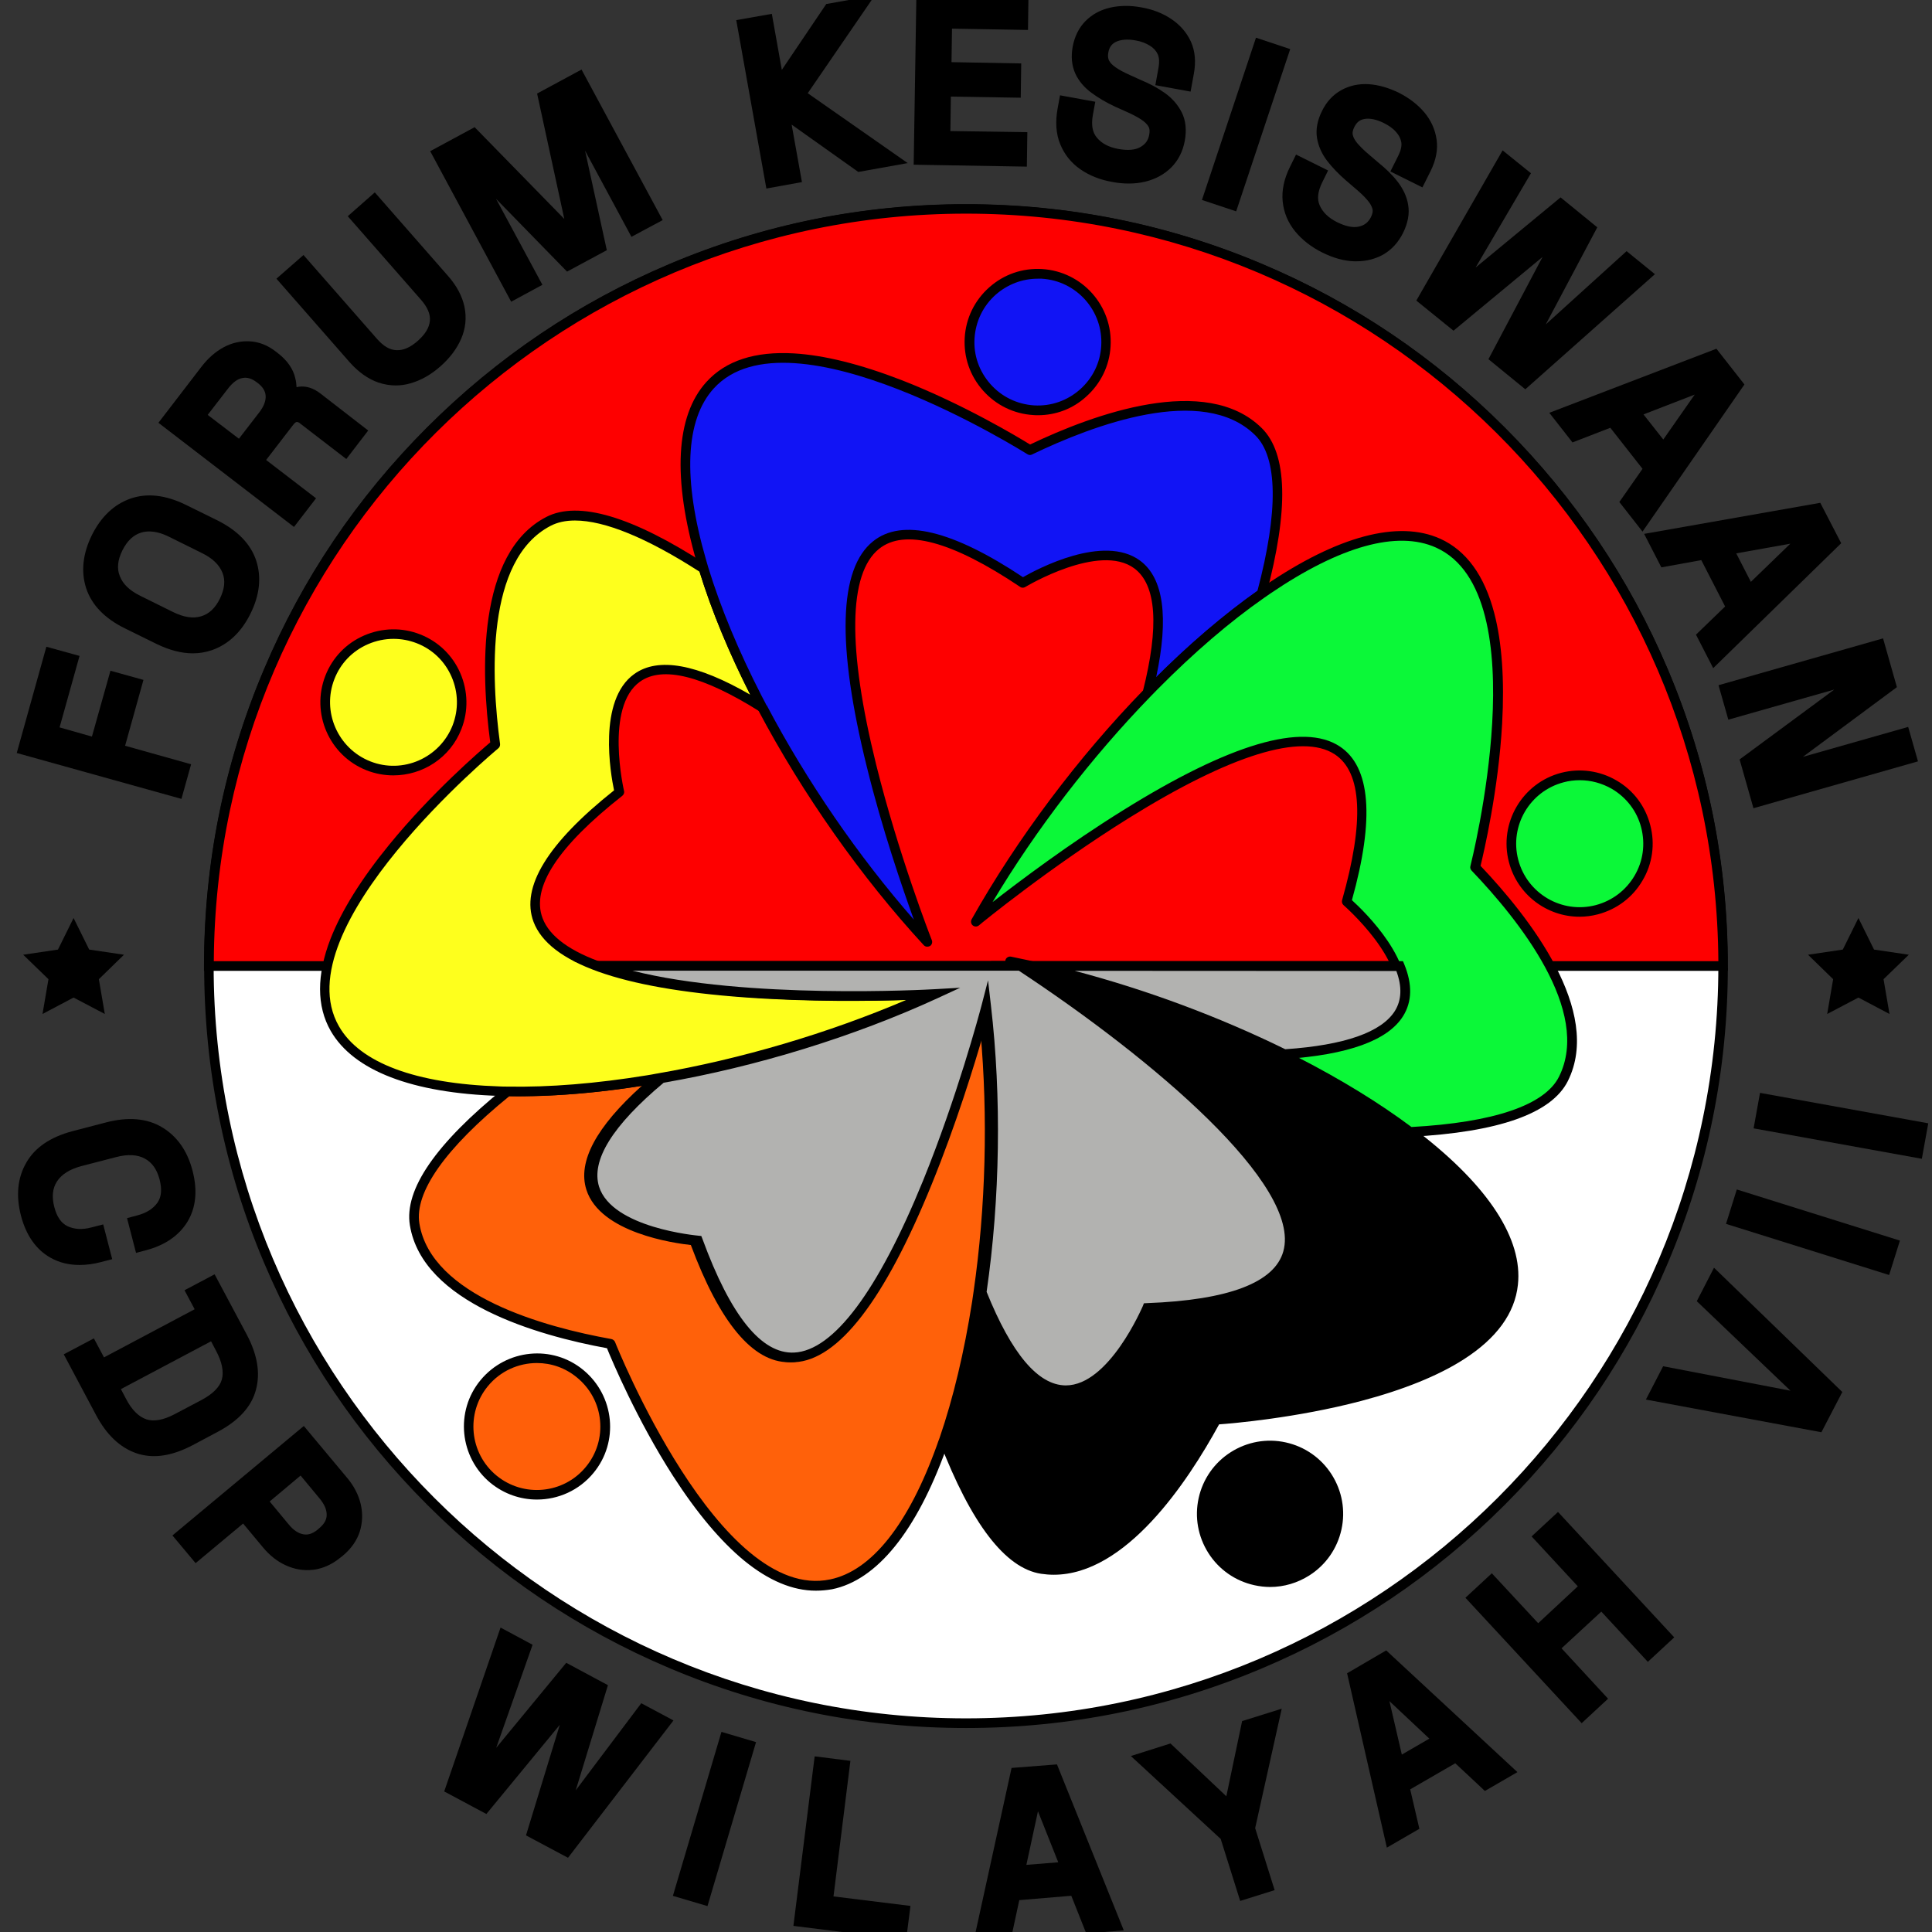 <?xml version="1.0" encoding="utf-8"?>
<!-- Generator: Adobe Illustrator 27.9.0, SVG Export Plug-In . SVG Version: 6.00 Build 0)  -->
<svg version="1.1" id="Layer_1" xmlns="http://www.w3.org/2000/svg" xmlns:xlink="http://www.w3.org/1999/xlink" x="0px" y="0px"
	 viewBox="400 400 1200 1200" style="enable-background:new 400 400 1200 1200;" xml:space="preserve" width="50px" height="50px">
<rect x="400" y="400" width="1200" height="1200" fill="#333333" stroke="none"/>
<style type="text/css">
	.st0{fill:#FFFFFF;}
	.st1{fill:#FE0000;}
	.st2{fill:#FF610A;}
	.st3{fill:#FF5F09;}
	.st4{fill:#FEFF1D;}
	.st5{fill:#1114F5;}
	.st6{fill:#0BF838;}
	.st7{fill:#B2B2B0;}
</style>
<g>
	<g>
		<polygon points="489.1,822.3 468.6,816.6 457.1,857.5 437,851.8 449.4,807.4 428.8,801.7 410.4,867.7 512.7,896.2 518.7,874.7 
			477.7,863.2 		"/>
	</g>
	<g>
		<path d="M535,723.2l-19.5-9.6c-12.6-6.2-24.2-7.5-34.5-3.9c-10.2,3.6-18.3,11.3-24,22.8c-5.6,11.5-6.8,22.5-3.5,32.8
			c3.4,10.4,11.5,18.8,24.1,25l19.5,9.6c8,3.9,15.5,5.9,22.7,5.9c4.1,0,8.1-0.7,11.9-2c10.2-3.6,18.3-11.3,23.9-22.7
			c5.7-11.5,6.9-22.6,3.5-33C555.7,737.9,547.6,729.5,535,723.2z M536.6,771.8c-2.9,5.9-6.7,9.5-11.7,11c-5.1,1.5-10.8,0.6-17.5-2.7
			l-20.2-10c-6.7-3.3-10.9-7.3-12.8-12.3c-1.9-4.8-1.3-10,1.6-15.9c3-6,6.8-9.6,11.7-11.1c1.6-0.5,3.3-0.7,5-0.7
			c3.8,0,7.9,1.1,12.5,3.4l20.2,10c6.7,3.3,10.8,7.3,12.8,12.3C540.1,760.6,539.5,765.8,536.6,771.8z"/>
	</g>
	<g>
		<path d="M585.6,640.2c-0.5,0.1-0.9,0.2-1.4,0.3c-0.1-1.8-0.3-3.7-0.8-5.6c-1.3-5.8-5-11.1-11-15.7l-1.2-0.9
			c-5-3.9-10.4-6-16.1-6.3c-5.5-0.3-11,0.9-16.2,3.7c-5,2.7-9.6,6.7-13.7,12l-26.8,34.9l84.2,64.7l13.7-17.8l-31-23.8l16.7-21.7
			c1-1.3,1.8-1.9,2.3-1.9c0.7-0.1,1.7,0.5,2.2,1l28.6,22l13.6-17.7L599,644.4C594.6,641,590.1,639.6,585.6,640.2z M559.4,637.4
			l0.8,0.6c3,2.3,4.6,4.9,4.8,7.8c0.2,3.1-1.1,6.7-4.1,10.5l-12.5,16.2L529,657.7l12.5-16.2c3-3.9,6-6.2,9.1-6.7
			C553.5,634.2,556.4,635.1,559.4,637.4z"/>
	</g>
	<g>
		<path d="M678.2,571.3l-45.4-51.8l-16.8,14.8l45.5,51.9c4.1,4.7,5.9,9,5.5,13.1c-0.4,4.3-2.9,8.3-7.5,12.4s-9,6-13.2,5.8
			c-4.2-0.1-8.2-2.5-12.3-7.2l-45.5-51.9l-16.8,14.7l45.4,51.8c5.5,6.2,11.5,10.5,17.9,12.7c3.6,1.2,7.2,1.8,10.8,1.8
			c3,0,6.1-0.4,9.1-1.3c6.4-1.8,12.7-5.3,18.6-10.5c5.9-5.2,10.2-10.9,12.9-17.1c2.8-6.4,3.5-13.1,2.1-19.9
			C687.1,584,683.7,577.5,678.2,571.3z"/>
	</g>
	<g>
		<polygon points="733.6,458.1 750.5,536 694.8,479 667.2,493.9 717.5,587.4 736.9,576.9 708.1,523.5 752.2,568.7 776.9,555.4 
			763.4,493.6 792.2,547.1 811.6,536.7 761.2,443.2 		"/>
	</g>
	<g>
		<polygon points="943.4,397.1 913.2,402.5 885.6,443.4 879.4,408.6 857.3,412.5 876,517.1 898.1,513.1 891.7,477.4 933.1,506.8 
			963.8,501.3 901.7,457.9 		"/>
	</g>
	<g>
		<polygon points="967.5,502.3 1037.8,503.5 1038.1,482.1 990.3,481.4 990.6,460 1034,460.7 1034.3,439.4 991,438.6 991.3,417.8 
			1038.5,418.6 1038.8,397.3 969.2,396.1 		"/>
	</g>
	<g>
		<path d="M1127.5,411.8c-5.2-3.5-11.5-6-18.5-7.2c-6.9-1.3-13.4-1.2-19.3,0.1c-6.2,1.4-11.3,4.2-15.4,8.3c-4.1,4.1-6.8,9.5-8,15.8
			c-1.2,6.4-0.6,12,1.6,16.9c2.1,4.6,5.5,8.6,10.1,12c4.1,3,8.9,5.9,14.5,8.5l6.7,3c3.7,1.6,6.9,3.3,9.6,5c2.1,1.4,3.7,2.9,4.6,4.5
			c0.7,1.2,0.8,2.9,0.4,5c-0.6,3.4-2.3,5.8-5.4,7.6c-3.2,1.9-7.9,2.3-13.9,1.2c-5.9-1.1-10.2-3.4-13.2-7c-2.8-3.3-3.6-7.9-2.5-14.1
			l1.5-8.2l-21.9-4l-1.5,8.2c-1.5,8.3-1,15.8,1.6,22.1c2.6,6.4,6.8,11.7,12.6,15.7c5.5,3.8,12.2,6.5,19.7,7.8c3.6,0.7,7,1,10.3,1
			c3.7,0,7.1-0.4,10.4-1.2c6.4-1.6,11.8-4.6,16.1-8.9c4.3-4.4,7.1-9.9,8.3-16.5c1.2-6.7,0.6-12.6-1.9-17.6
			c-2.4-4.7-5.9-8.8-10.6-12.1c-4.2-3-9.2-5.7-14.8-8l-6.6-3c-3.6-1.6-6.7-3.2-9.1-4.9c-1.9-1.3-3.3-2.7-4.1-4.3
			c-0.6-1.2-0.8-2.9-0.4-4.9c0.6-3.3,2.1-5.3,4.7-6.6c3.2-1.5,7.3-1.8,12.2-0.9c3.6,0.6,6.6,1.8,9.1,3.4c2.2,1.4,3.7,3.1,4.7,5.2
			c0.9,2.1,1.1,4.8,0.5,8.2l-2,11l21.9,4l2-11c1.4-7.5,0.8-14.2-1.8-20C1137.1,420.2,1133,415.5,1127.5,411.8z"/>
	</g>
	<g>
		<rect x="1121" y="466.6" transform="matrix(0.316 -0.949 0.949 0.316 349.513 1440.586)" width="106.2" height="22.4"/>
	</g>
	<g>
		<path d="M1267.9,512.6c-3.2-4.1-7.3-8-12-11.8l-5.5-4.7c-3-2.5-5.5-5-7.4-7.2c-1.5-1.8-2.4-3.5-2.8-5.2c-0.3-1.4,0.1-3,1-4.8
			c1.5-3,3.4-4.5,6.3-5c3.4-0.6,7.5,0.3,12,2.5c3.2,1.6,5.9,3.5,7.8,5.8c1.7,1.9,2.7,4,3.1,6.3c0.3,2.2-0.3,5-1.8,8l-5,10l19.9,9.9
			l5-10c3.4-6.8,4.7-13.5,3.8-19.7c-0.9-6.2-3.4-11.9-7.7-17c-4.1-4.8-9.4-8.9-15.8-12.1c-6.3-3.1-12.6-4.9-18.6-5.3
			c-6.3-0.4-12.1,0.9-17.1,3.7c-5.1,2.8-9.2,7.2-12,13c-2.9,5.8-3.9,11.4-3.1,16.6c0.8,5,2.9,9.8,6.3,14.3c3.1,4,7,8.1,11.6,12.1
			l5.6,4.8c3.1,2.6,5.8,5.1,7.8,7.5c1.7,1.9,2.7,3.8,3.2,5.6c0.3,1.3,0,3-1,5c-1.6,3.1-3.9,5-7.3,5.8c-3.7,0.9-8.2,0-13.7-2.7
			c-5.4-2.7-8.9-6.1-10.8-10.4c-1.8-4-1.2-8.6,1.5-14.2l3.7-7.5l-19.9-9.9l-3.7,7.5c-3.8,7.6-5.3,14.9-4.6,21.7
			c0.7,6.9,3.3,13.1,7.8,18.6c4.3,5.2,9.9,9.6,16.7,13c6.8,3.4,13.5,5.3,19.9,5.5c0.5,0,1,0,1.5,0c6,0,11.5-1.4,16.4-4.1
			c5.3-3,9.5-7.6,12.5-13.6c3-6.1,4.1-12,3.1-17.5C1273.8,522,1271.4,517.1,1267.9,512.6z"/>
	</g>
	<g>
		<polygon points="1410.3,556 1360.1,601.5 1392.1,541.2 1369.3,522.6 1316.5,566.2 1350.9,507.6 1333.3,493.4 1279.7,586.7 
			1302.8,605.4 1358.1,559.6 1324.5,623.1 1347.4,641.8 1427.9,570.3 		"/>
	</g>
	<g>
		<path d="M1466.1,616.6l-103.8,39.8l14.4,18.4l23.5-9.1l20,25.5l-14.4,20.6l14.4,18.4l63.3-91.4L1466.1,616.6z M1420.8,657.4
			l31.8-12.3l-19.5,27.9L1420.8,657.4z"/>
	</g>
	<g>
		<path d="M1530.6,712.3l-109.4,19.3l10.7,20.8l24.8-4.5l14.8,28.8l-18.1,17.5l10.7,20.8l79.5-77.6L1530.6,712.3z M1512,737.7
			l-24.5,23.7l-9.1-17.7L1512,737.7z"/>
	</g>
	<g>
		<polygon points="1585.2,851.5 1519.8,870.1 1578.2,826.8 1569.6,796.5 1467.4,825.6 1473.5,847 1539.3,828.3 1480.5,871.7 
			1489.1,902 1591.3,872.9 		"/>
	</g>
</g>
<g>
	<g>
		<path class="st0" d="M1470.3,1000C1470.3,1000,1470.3,1000,1470.3,1000c0,259.7-210.6,470.3-470.3,470.3S529.8,1259.7,529.7,1000
			c0,0,0,0,0,0c0-259.7,210.5-470.3,470.3-470.3S1470.3,740.3,1470.3,1000z"/>
	</g>
	<g>
		<path d="M1000,1473.3c-63.9,0-125.9-12.5-184.2-37.2c-56.3-23.8-107-58-150.4-101.4c-43.5-43.5-77.6-94.1-101.4-150.4
			c-24.7-58.3-37.2-120.3-37.2-184.2c0-63.9,12.5-125.9,37.2-184.2c23.8-56.4,58-107,101.4-150.4c43.5-43.5,94.1-77.6,150.4-101.4
			c58.3-24.7,120.3-37.2,184.2-37.2s125.9,12.5,184.2,37.2c56.4,23.8,107,58,150.4,101.4c43.5,43.5,77.6,94.1,101.4,150.4
			c24.7,58.3,37.2,120.3,37.2,184.2v0c0,63.9-12.5,125.9-37.2,184.2c-23.8,56.3-58,107-101.4,150.4
			c-43.5,43.5-94.1,77.6-150.4,101.4C1125.9,1460.8,1063.9,1473.3,1000,1473.3z M1000,532.7c-257.7,0-467.3,209.6-467.3,467.3
			c0,257.7,209.6,467.3,467.3,467.3s467.2-209.6,467.3-467.2l3,0h-3C1467.3,742.3,1257.7,532.7,1000,532.7z"/>
	</g>
</g>
<g>
	<path class="st1" d="M1470.3,1000C1470.3,1000,1470.3,1000,1470.3,1000l-940.5,0c0,0,0,0,0,0c0-259.7,210.5-470.3,470.3-470.3
		S1470.3,740.3,1470.3,1000z"/>
	<path d="M1473.3,1003H526.7v-3c0-63.9,12.5-125.9,37.2-184.2c23.8-56.4,58-107,101.4-150.4c43.5-43.5,94.1-77.6,150.4-101.4
		c58.3-24.7,120.3-37.2,184.2-37.2s125.9,12.5,184.2,37.2c56.4,23.8,107,58,150.4,101.4c43.5,43.5,77.6,94.1,101.4,150.4
		c24.7,58.3,37.2,120.3,37.2,184.2L1473.3,1003L1473.3,1003z M532.8,997h934.5c-1.6-256.3-210.6-464.3-467.2-464.3
		S534.3,740.7,532.8,997z"/>
</g>
<g>
	<g>
		<g>
			<path d="M1339.6,1197.7c-8,73.3-184.4,84.1-184.4,84.1c-26.3,49-65.7,99.2-108.1,92.8c-25.5-3.9-46.5-43.2-60.8-80.4
				c8.7-25.1,15.5-54.1,20.3-85.1c0.3-2.1,0.6-4.1,0.9-6.2c52.3,130.7,102.8,9.7,102.8,9.7c238.7-8.9-80.1-213.4-83.1-215.3
				c57.6,11.5,116.9,32.2,168.2,57.5c1.9,0.9,3.8,1.9,5.7,2.8c28,14.1,53.4,29.6,74.7,45.6c1.3,1,2.5,1.9,3.8,2.9
				C1318.9,1136.5,1342.7,1168.9,1339.6,1197.7z"/>
		</g>
		<g>
			<path d="M1054.5,1378.1c-2.6,0-5.2-0.2-7.9-0.6c-22.2-3.4-43.4-31.1-63.1-82.3c-0.2-0.7-0.3-1.4,0-2.1
				c8.5-24.8,15.3-53.3,20.2-84.6c0.3-2.1,0.6-4.1,0.9-6.2c0.2-1.3,1.3-2.4,2.6-2.6s2.6,0.6,3.1,1.9c15.6,38.9,32.2,58.7,49.3,58.8
				c0.1,0,0.1,0,0.2,0c26.9,0,47.5-48.7,47.8-49.2c0.4-1.1,1.5-1.8,2.7-1.8c50.9-1.9,79.4-12.8,84.8-32.4
				c6.4-23.6-20.3-61.5-77.3-109.4c-44.6-37.6-91.6-67.6-92-67.9c-1.2-0.8-1.7-2.3-1.2-3.7c0.5-1.3,2-2.1,3.4-1.8
				c56.2,11.3,116.2,31.8,169,57.8c1.9,0.9,3.8,1.9,5.7,2.8c28.6,14.4,53.9,29.9,75.1,45.9c1.3,1,2.6,1.9,3.8,2.9
				c43.1,33.4,64.3,66.1,61.2,94.4l0,0c-1.9,17.7-13.2,33.2-33.6,46.3c-15.9,10.2-37.4,18.9-63.9,25.9
				c-39.9,10.5-79.6,13.9-88.1,14.5C1137.3,1321.1,1099.2,1378.1,1054.5,1378.1z M989.5,1294.1c18.5,47.8,38.5,74.6,58,77.5
				c45.1,6.9,85.2-54.2,105-91.2c0.5-0.9,1.4-1.5,2.5-1.6c1.7-0.1,173.9-11.5,181.6-81.4l0,0c2.8-26.1-17.5-56.9-58.9-89
				c-1.2-0.9-2.5-1.9-3.7-2.9c-20.9-15.8-45.9-31-74.2-45.3c-1.9-0.9-3.7-1.9-5.6-2.8c-47.5-23.4-101-42.3-152-54
				c17.3,11.7,48.9,33.9,79.4,59.6c59.8,50.3,86.4,89.2,79.3,115.6c-6,22.2-35.8,34.5-88.4,36.8c-4.2,9.3-24.5,51.1-52.5,51.1
				c-0.1,0-0.1,0-0.2,0c-18.2-0.1-35.2-17.9-50.7-52.8C1004.1,1243.3,997.6,1270.3,989.5,1294.1z"/>
		</g>
	</g>
	<g>
		<g>
			<circle cx="1188.8" cy="1340.2" r="42.4"/>
		</g>
		<g>
			<path d="M1188.9,1385.7c-3.3,0-6.6-0.4-9.8-1.1c-11.8-2.6-22-9.7-28.5-19.9c-6.5-10.2-8.7-22.4-6.1-34.2
				c2.6-11.8,9.7-22,19.9-28.5c10.2-6.5,22.4-8.7,34.2-6.1c11.8,2.6,22,9.7,28.5,19.9c6.5,10.2,8.7,22.4,6.1,34.2s-9.7,22-19.9,28.5
				C1205.9,1383.2,1197.5,1385.7,1188.9,1385.7z M1188.8,1300.8c-7.4,0-14.7,2.1-21.1,6.2c-8.9,5.7-15,14.4-17.3,24.7
				s-0.4,20.8,5.3,29.7l0,0c11.7,18.3,36.1,23.7,54.4,12c18.3-11.7,23.7-36.1,12-54.4c-5.7-8.9-14.4-15-24.7-17.3
				C1194.5,1301.2,1191.6,1300.8,1188.8,1300.8z"/>
		</g>
	</g>
	<g>
		<g>
			<path class="st2" d="M1007.5,1202.8c-0.3,2.1-0.6,4.2-0.9,6.2c-4.8,31-11.6,60-20.3,85.1c-0.5,1.5-1,3-1.6,4.5
				c-16.9,46.9-40.3,79.5-68.6,85.4c-72.2,15-137-149.3-137-149.3c-54.7-9.9-114.7-31.8-121.6-74.2c-4.2-25.5,26.8-57.6,57.7-82.6
				c26.6,0.5,56.2-2,87.2-7c2.1-0.3,4.2-0.7,6.2-1.1c-108.1,90.1,22.5,100.7,22.5,100.7c82.2,224.2,178.2-142.1,179.1-145.6
				C1017,1083.3,1015.7,1146.2,1007.5,1202.8z"/>
		</g>
		<g>
			<path d="M906.7,1388c-14.3,0-29.2-6.2-44.4-18.6c-14.6-12-29.5-29.7-44.3-52.7c-22.3-34.7-37.8-71.4-41-79.3
				c-43.1-7.9-114.5-28.3-122.4-76.3c-3.7-22.2,16.1-50.9,58.8-85.4c0.5-0.4,1.2-0.7,1.9-0.7c26.2,0.5,55.3-1.9,86.7-7
				c2-0.3,4.1-0.7,6.2-1.1c1.3-0.2,2.7,0.5,3.2,1.7s0.2,2.7-0.8,3.6c-32.2,26.8-45.9,48.7-40.7,65.1c8.2,25.8,61,30.3,61.6,30.4
				c1.2,0.1,2.2,0.9,2.6,2c17.5,47.8,36.7,71.6,57,70.6c24.5-1.2,52.2-38.3,80.2-107.3c21.6-53.1,35.6-106.3,36.1-108.5
				c0.4-1.4,1.7-2.3,3.1-2.2c1.4,0.1,2.6,1.2,2.8,2.6c6.7,56.9,5.7,120.3-2.7,178.6l0,0c-0.3,2.1-0.6,4.2-0.9,6.2
				c-4.9,31.7-11.8,60.5-20.4,85.6c-0.5,1.5-1,3-1.6,4.5c-18.5,51.3-43,81.6-70.8,87.3C913.4,1387.7,910.1,1388,906.7,1388z
				 M716.3,1080.9c-39.7,32.3-59,59.7-55.8,79.1c7.4,45,77.9,64.3,119.2,71.7c1,0.2,1.9,0.9,2.3,1.8c0.6,1.6,64.7,161.9,133.6,147.5
				c25.7-5.3,48.7-34.2,66.4-83.5c0.5-1.5,1-2.9,1.6-4.4c8.5-24.8,15.3-53.3,20.2-84.6c0.3-2.1,0.6-4.1,0.9-6.2
				c7.6-52.4,9-109.1,4.3-161.3c-5.8,20.1-17.1,57-32.1,94c-29.4,72.4-58.1,109.8-85.5,111.1c-0.5,0-1,0-1.5,0
				c-22.3,0-42.8-24.5-60.8-72.8c-10.2-1.1-56.4-7.5-64.9-34.4c-5.5-17.3,6.1-39,34.5-64.5C769,1079.1,741.3,1081.3,716.3,1080.9z"
				/>
		</g>
	</g>
	<g>
		<g>
			<circle class="st3" cx="733.5" cy="1286" r="42.4"/>
		</g>
		<g>
			<path d="M733.5,1331.4c-10.2,0-20.3-3.4-28.8-10.3c-19.3-15.9-22.2-44.6-6.2-63.9s44.6-22.2,63.9-6.2s22.2,44.6,6.2,63.9
				C759.6,1325.8,746.6,1331.4,733.5,1331.4z M733.5,1246.6c-11.4,0-22.7,4.9-30.5,14.4l0,0c-13.8,16.8-11.4,41.7,5.4,55.5
				c16.8,13.8,41.7,11.4,55.5-5.4c6.7-8.1,9.8-18.4,8.8-28.8c-1-10.5-6.1-19.9-14.2-26.6C751.2,1249.6,742.4,1246.6,733.5,1246.6z"
				/>
		</g>
	</g>
	<g>
		<path class="st4" d="M978.6,1017.5c-53.3,24.5-113.5,42.6-169.9,52.3h0c-2.1,0.4-4.2,0.7-6.2,1.1c-31,5-60.6,7.5-87.2,7
			c-1.6,0-3.2-0.1-4.8-0.1c-49.8-1.6-88.1-13.7-102.5-38.9c-36.6-64,99.7-176.4,99.7-176.4c-7.5-55.1-5.2-118.9,33-138.6
			c22.9-11.9,63,7.7,96.4,29.3c7.8,25.4,19.3,52.9,33.6,80.8c1,1.9,1.9,3.7,2.9,5.6c-119.1-75-88.8,52.6-88.8,52.6
			C597,1039.7,975,1017.7,978.6,1017.5z"/>
		<path d="M721.9,1080.9c-2.3,0-4.5,0-6.7-0.1c-1.6,0-3.2-0.1-4.8-0.1c-54.5-1.7-90.8-15.7-105-40.4c-8.8-15.4-8.8-34.7-0.1-57.2
			c6.9-17.6,19.1-37.2,36.5-58.5c26.1-32,56.2-58,62.7-63.5c-5.8-43.4-8.5-117.6,34.8-140c19.9-10.3,53.4-0.4,99.4,29.5
			c0.6,0.4,1,1,1.2,1.6c7.7,25.1,18.9,52.1,33.4,80.3c0.7,1.3,1.3,2.5,2,3.8l0.9,1.8c0.6,1.2,0.4,2.7-0.6,3.6c-1,0.9-2.5,1-3.6,0.3
			c-35.5-22.3-60.5-28.6-74.5-18.6c-22,15.7-10,67.4-9.9,67.9c0.3,1.1-0.2,2.3-1.1,3c-40,31.5-56.7,57-49.5,76
			c8.6,22.8,52.2,37.7,126,43.1c55.9,4.1,109.3,1.2,115.2,0.9c1.4-0.1,2.8,0.9,3.1,2.3s-0.3,2.8-1.6,3.5
			c-52,23.9-112.6,42.6-170.7,52.6c0,0,0,0-0.1,0c-2.1,0.4-4.1,0.7-6.2,1.1C773.9,1078.6,746.7,1080.9,721.9,1080.9z M757.1,723.3
			c-5.8,0-10.9,1.1-15.1,3.3c-40.5,21-37,93.9-31.4,135.5c0.1,1-0.3,2.1-1.1,2.7c-1.3,1.1-134,111.5-99,172.6
			c13,22.8,47.6,35.7,99.9,37.4c1.6,0.1,3.1,0.1,4.7,0.1c26.2,0.5,55.3-1.9,86.7-7c2-0.3,4.1-0.7,6.2-1.1c0,0,0,0,0.1,0
			c52.2-9,106.5-25.1,154.7-45.7c-21.2,0.7-60.1,1.3-100.2-1.6c-77.4-5.6-121.5-21.4-131.2-46.9c-8.1-21.5,8.7-48.9,50-81.7
			c-2.1-10-10.3-56,12.6-72.3c14.8-10.6,39-6.2,72,12.9c-13.5-26.7-24.1-52.4-31.5-76.4C801.9,734.1,775.6,723.3,757.1,723.3z
			 M978.6,1017.5l0.2,3L978.6,1017.5z"/>
	</g>
	<g>
		<circle class="st4" cx="644.4" cy="836.2" r="42.4"/>
		<path d="M644.3,881.6c-5.5,0-11.1-1-16.5-3.1c-23.3-9.1-34.8-35.5-25.7-58.8c4.4-11.3,13-20.2,24.1-25c11.1-4.8,23.5-5.1,34.7-0.7
			c11.3,4.4,20.2,13,25,24.1c4.8,11.1,5.1,23.5,0.7,34.7C679.7,870.7,662.5,881.6,644.3,881.6z M644.4,796.8
			c-5.3,0-10.7,1.1-15.8,3.3c-9.7,4.2-17.1,11.9-20.9,21.7c-7.9,20.2,2.1,43.1,22.3,51.1s43.1-2.1,51.1-22.3
			c3.8-9.8,3.6-20.5-0.6-30.2c-4.2-9.7-11.9-17.1-21.7-20.9l0,0C654.1,797.7,649.3,796.8,644.4,796.8z"/>
	</g>
	<g>
		<path class="st5" d="M1183.5,768.8c-21.8,15.2-44.3,34.7-66.4,56.9c-1.5,1.5-2.9,3-4.4,4.5c34.5-136.5-77.4-68.2-77.4-68.2
			c-198.3-133-60.6,219.7-59.3,223c-39.8-43.2-75.6-94.8-102.3-145.4c0,0,0,0,0,0c-1-1.9-1.9-3.7-2.9-5.6
			c-14.4-27.9-25.8-55.3-33.6-80.8c-0.5-1.5-0.9-3-1.4-4.6c-13.9-47.8-14.2-88,5.3-109.5c49.6-54.6,198.6,40.3,198.6,40.3
			c50.1-24.2,111.4-41.6,142-11.5C1200,686.2,1193.8,730.4,1183.5,768.8z"/>
		<path d="M975.9,988c-0.8,0-1.6-0.3-2.2-1C935,945,898.5,893.2,871,841.2c0-0.1-0.1-0.1-0.1-0.2l-0.9-1.8c-0.7-1.3-1.3-2.6-2-3.8
			c-14.7-28.5-26-55.8-33.8-81.3c-0.5-1.5-0.9-3.1-1.4-4.6c-15.2-52.4-13.2-91.2,6-112.3c12-13.2,30.2-19.1,54.3-17.7
			c18.8,1.1,41.3,6.7,66.9,16.6c38.5,15,72.5,35.5,79.8,40c39.5-18.9,109.3-44.4,143.9-10.2c16,15.8,16.9,50.6,2.7,103.7
			c-0.2,0.7-0.6,1.3-1.2,1.7c-21.5,15-43.7,34.1-66,56.6c-1.5,1.5-2.9,3-4.4,4.5c-0.9,1-2.4,1.2-3.6,0.5c-1.2-0.7-1.8-2-1.4-3.3
			c10.3-40.6,8.5-66.4-5.3-76.6c-21.7-16-67.2,11.3-67.7,11.6c-1,0.6-2.3,0.6-3.2-0.1c-42.3-28.4-71.8-36.3-87.6-23.6
			c-19.1,15.3-19.7,61.7-1.8,134c13.8,55.6,33.7,106.9,34.6,109.1c0.5,1.3,0,2.9-1.2,3.6C977,987.9,976.5,988,975.9,988z
			 M876.3,838.2c24.7,46.9,56.8,93.6,91.3,133c-7.1-19.7-19.7-56.2-29.2-94.9c-18.8-75.8-17.5-123,3.9-140.1
			c17.9-14.4,49.2-6.9,93.1,22.3c8.9-5.1,50-27,72.7-10.3c14.6,10.8,18,35.1,10,72.5c21.2-21.1,42.4-39.2,62.9-53.6
			c13.1-49.5,12.7-83-1.4-96.8c-32.5-32.1-100.8-6.2-138.6,12c-0.9,0.5-2,0.4-2.9-0.2c-1.5-0.9-147.5-92.9-194.8-40.8
			c-17.7,19.5-19.3,56.3-4.7,106.6c0.4,1.5,0.9,3,1.3,4.5c7.7,25.1,18.9,52.1,33.4,80.3c0.7,1.3,1.3,2.5,2,3.8l0.8,1.6
			C876.2,838.1,876.3,838.2,876.3,838.2z"/>
	</g>
	<g>
		<circle class="st5" cx="1044.7" cy="612.5" r="42.4"/>
		<path d="M1044.7,657.9c-0.9,0-1.8,0-2.8-0.1c-12.1-0.7-23.2-6.1-31.3-15.2s-12.1-20.7-11.4-32.8c0.7-12.1,6.1-23.2,15.2-31.3
			s20.7-12.1,32.8-11.4c25,1.5,44.1,23,42.6,48l-3-0.2l3,0.2c-0.7,12.1-6.1,23.2-15.2,31.3C1066.4,653.9,1055.8,657.9,1044.7,657.9z
			 M1044.6,573.1c-9.6,0-18.8,3.5-26.1,9.9c-7.9,7-12.5,16.6-13.2,27.1s2.9,20.6,9.9,28.5c7,7.9,16.6,12.5,27.1,13.2
			c10.5,0.6,20.6-2.9,28.5-9.9s12.6-16.6,13.2-27.1c1.3-21.7-15.3-40.4-37-41.7C1046.2,573.1,1045.4,573.1,1044.6,573.1z"/>
	</g>
	<g>
		<g>
			<path class="st6" d="M1371,1070.2c-11.6,23.1-55.5,30.8-95.2,32.9c-21.2-16-46.7-31.5-74.7-45.6c-1.9-0.9-3.8-1.9-5.7-2.8
				c140.5-9.3,41-94.7,41-94.7c65.2-229.7-227.7,10.2-230.4,12.5c28.8-51.2,66.8-101.2,106.7-142.2c1.5-1.5,2.9-3,4.4-4.5
				c22.1-22.3,44.7-41.7,66.4-56.9c1.3-0.9,2.6-1.8,3.9-2.7c41.2-28,79.3-40.7,105.7-28.8c67.2,30.3,23,201.3,23,201.3
				C1354.7,978.8,1390.2,1031.8,1371,1070.2z"/>
		</g>
		<g>
			<path d="M1275.8,1106.1c-0.7,0-1.3-0.2-1.8-0.6c-20.9-15.8-45.9-31-74.2-45.3c-1.9-0.9-3.7-1.9-5.6-2.8c-1.2-0.6-1.9-1.9-1.6-3.3
				s1.4-2.3,2.7-2.4c41.8-2.8,65.8-12.4,71.2-28.7c8.5-25.6-31.6-60.4-32-60.8c-0.9-0.8-1.2-2-0.9-3.1c13.9-49,12.4-79.5-4.6-90.6
				c-20.5-13.4-64.7,0.3-128,39.7c-48.9,30.5-91.3,65.1-93,66.6c-1.1,0.9-2.7,0.9-3.8,0c-1.1-0.9-1.4-2.5-0.7-3.8
				c28.1-49.9,66.1-100.7,107.2-142.9c1.5-1.5,2.9-3,4.4-4.5c22.6-22.8,45.1-42,66.8-57.3c1.3-0.9,2.6-1.8,3.9-2.7
				c45.1-30.7,82.7-40.7,108.7-29c16.2,7.3,27.5,22.8,33.6,46.2c4.8,18.3,6.4,41.4,4.9,68.7c-2.3,41.2-11.4,80-13.4,88.3
				c30.2,31.8,76,90.2,54.2,133.7c-10.1,20.1-42.9,31.7-97.8,34.6C1275.8,1106.1,1275.8,1106.1,1275.8,1106.1z M1206.3,1056.8
				c26.7,13.7,50.3,28.2,70.4,43.2c51.1-2.8,82.8-13.6,91.6-31.2l0,0c20.5-40.8-25.2-97.7-54.3-128.1c-0.7-0.8-1-1.8-0.7-2.8
				c0.4-1.7,42.8-169-21.4-197.8c-24-10.8-59.5-0.9-102.8,28.5c-1.3,0.9-2.6,1.8-3.9,2.7c-21.5,15-43.7,34.1-66,56.6
				c-1.5,1.5-2.9,3-4.4,4.5c-36.9,38-71.4,82.9-98.3,127.9c16.5-12.8,47.2-36,81.2-57.1c66.3-41.3,111.6-54.6,134.4-39.6
				c19.2,12.6,21.8,44.7,7.6,95.5c7.6,6.9,41.2,39.2,32.3,65.9C1266.3,1042.2,1244.2,1052.9,1206.3,1056.8z"/>
		</g>
	</g>
	<g>
		<g>
			<circle class="st6" cx="1381.1" cy="924" r="42.4"/>
		</g>
		<g>
			<path d="M1381.1,969.4c-20.2,0-38.6-13.6-43.9-34c-6.3-24.2,8.3-49.1,32.5-55.4c11.7-3,24-1.3,34.4,4.8
				c10.5,6.1,17.9,16,20.9,27.7c3.1,11.7,1.4,24-4.8,34.4c-6.1,10.5-16,17.9-27.7,21C1388.7,968.9,1384.9,969.4,1381.1,969.4z
				 M1381.2,884.6c-3.3,0-6.7,0.4-10,1.3c-21,5.5-33.7,27-28.2,48.1c5.5,21,27,33.7,48.1,28.2l0,0c10.2-2.7,18.7-9.1,24.1-18.2
				s6.8-19.7,4.2-29.9s-9.1-18.7-18.2-24.1C1394.9,886.4,1388.1,884.6,1381.2,884.6z"/>
		</g>
	</g>
</g>
<g>
	<path class="st7" d="M1112.5,1212.5c0,0-50.5,121-102.8-9.7c8.2-56.6,9.5-119.5,2.7-177.8c-0.9,3.4-96.8,369.8-179.1,145.6
		c0,0-130.7-10.6-22.5-100.7h0c56.4-9.7,116.6-27.8,169.9-52.3c-2.1,0.1-139.3,8.1-207.9-17.5h260.8
		C1071.1,1024.6,1335.8,1204.1,1112.5,1212.5z"/>
	<path d="M1062,1266.5c-0.1,0-0.1,0-0.2,0c-19.8-0.2-38.2-21.2-54.8-62.6l-0.3-0.8l0.1-0.8c7.6-52.4,9-109.1,4.3-161.3
		c-5.8,20.3-17.2,57.3-32.4,94.6c-29.3,72-58,109.2-85.2,110.5c-22.9,1.1-43.8-23.4-62.2-72.8c-10.2-1.1-56.4-7.5-64.9-34.4
		c-6-18.9,8.3-42.9,42.6-71.5l0.8-0.7h0.8c52.2-9,106.4-25.1,154.5-45.7c-38.7,1.3-138.2,2.2-193.3-18.3l-15.6-5.8h278.3l0.8,0.5
		c13.2,8.7,59.4,39.8,99.8,75.4c51.9,45.7,74.7,81.4,67.8,106c-6.2,22-35.9,34.3-88.4,36.6C1110.3,1224.8,1090,1266.5,1062,1266.5z
		 M1012.8,1202.4c15.5,38.4,31.9,57.9,49,58.1c0.1,0,0.1,0,0.2,0c26.9,0,47.5-48.7,47.8-49.2l0.7-1.8l1.9-0.1
		c50.8-1.9,79.3-12.8,84.7-32.2c11.5-41.1-81.2-119.5-164.3-174.3h-240c70.3,17.9,182.6,11.8,187.8,11.5l15.8-0.9l-14.3,6.6
		c-51.8,23.8-112.1,42.4-169.9,52.4c-31.8,26.6-45.2,48.3-40.1,64.6c8.2,25.7,61,30.3,61.6,30.4l1.9,0.2l0.7,1.8
		c17.5,47.8,36.7,71.6,57,70.6c24.4-1.2,52-38.1,80-106.7c21.1-51.9,34.9-103.4,36.4-109.1l4-15.4l1.8,15.7
		C1022.1,1081.3,1021.2,1144.4,1012.8,1202.4z"/>
</g>
<g>
	<path class="st7" d="M1197.7,1054.7c-47.5-23.4-101.8-42.8-155.2-54.7h226.9C1279.1,1023.6,1271.9,1049.8,1197.7,1054.7z"/>
	<path d="M1197.1,1057.8l-0.7-0.4c-48-23.6-102.9-43-154.5-54.5l-26.6-5.9h256.1l0.8,1.9c5.1,12.4,4.9,23.2-0.7,32.2
		c-9.4,15.1-34.2,24.1-73.6,26.7L1197.1,1057.8z M1067.5,1003c44.7,11.8,89.4,28.4,130.8,48.7c36.9-2.5,59.8-10.6,68.1-23.8
		c4.2-6.8,4.5-15.1,0.9-24.8L1067.5,1003L1067.5,1003z"/>
</g>
<g>
	<path d="M462.7,1183.9l7-1.8l-5.6-21.6l-7.4,1.9c-5.7,1.5-10.5,1.2-14.8-0.8c-3.9-1.9-6.6-5.8-8.2-12c-1.6-6.3-1.1-11.5,1.7-15.8
		c2.9-4.4,7.9-7.6,15.1-9.5l21.6-5.6c7.2-1.9,13.2-1.6,17.8,0.9c4.5,2.4,7.5,6.6,9.2,12.9c1.6,6.2,1.2,10.9-1.3,14.5
		c-2.7,3.8-6.8,6.4-12.5,7.9l-6.4,1.7l5.6,21.6l6-1.6c11.9-3.1,20.6-9.1,25.9-17.7c5.3-8.7,6.4-19.4,3.2-31.7
		c-3.2-12.4-9.6-21.4-18.9-27c-9.3-5.6-21-6.6-34.6-3.1l-21.1,5.5c-13.6,3.6-23.3,10.1-28.7,19.6c-5.4,9.4-6.5,20.4-3.3,32.8
		c3.2,12.3,9.4,21.1,18.2,26.1c5.4,3.1,11.5,4.6,18.2,4.6C453.8,1185.7,458.1,1185.1,462.7,1183.9z"/>
</g>
<g>
	<polygon points="798.3,1457.9 757.6,1512 777.6,1446.7 751.7,1432.8 708.2,1485.6 730.8,1421.6 710.9,1410.9 675.9,1512.7 
		702.1,1526.7 747.7,1471.3 726.7,1540 752.8,1553.9 818.3,1468.6 	"/>
</g>
<g>
	<rect x="790.3" y="1518" transform="matrix(0.284 -0.959 0.959 0.284 -862.261 1904.332)" width="106.2" height="22.4"/>
</g>
<g>
	<polygon points="928.2,1493.7 906,1490.9 892.8,1596.2 962.8,1605 965.5,1583.8 917.7,1577.9 	"/>
</g>
<g>
	<path d="M1028.3,1498.1l-23.8,108.6l23.3-1.9l5.3-24.6l32.3-2.7l9.3,23.4l23.3-1.9l-41.5-103.1L1028.3,1498.1z M1037.5,1558.3
		l7.2-33.3l12.6,31.7L1037.5,1558.3z"/>
</g>
<g>
	<polygon points="1171.5,1469 1161.7,1515.7 1127,1482.9 1102.4,1490.7 1158.2,1542.2 1170.3,1580.7 1191.7,1574 1179.6,1535.5 
		1196.1,1461.3 	"/>
</g>
<g>
	<path d="M1236.7,1439.3l24.7,108.3l20.2-11.7l-5.7-24.5l28-16.2l18.4,17.2l20.2-11.7l-81.5-75.6L1236.7,1439.3z M1270.7,1489.8
		l-7.7-33.2l24.8,23.3L1270.7,1489.8z"/>
</g>
<g>
	<polygon points="1351.3,1354.3 1380,1385.3 1355.4,1408.2 1326.6,1377.2 1310.2,1392.4 1382.4,1470.3 1398.8,1455.1 1369.9,1423.8 
		1394.6,1401 1423.5,1432.2 1439.9,1417 1367.7,1339.1 	"/>
</g>
<g>
	<polygon points="1453.9,1208.2 1512.1,1263.8 1433,1248.6 1422.3,1269.3 1531.3,1289.6 1544.3,1264.6 1464.6,1187.4 	"/>
</g>
<g>
	<rect x="1515.4" y="1112.2" transform="matrix(0.299 -0.954 0.954 0.299 -42.084 2273.316)" width="22.4" height="106.2"/>
</g>
<g>
	<rect x="1531.7" y="1045.6" transform="matrix(0.178 -0.984 0.984 0.178 187.68 2421.918)" width="22.4" height="106.2"/>
</g>
<g>
	<polygon points="445.7,1019.6 426.4,1029.8 430.1,1008.2 414.4,993 436,989.8 445.7,970.2 455.4,989.8 477,993 461.4,1008.2 
		465.1,1029.8 	"/>
</g>
<g>
	<polygon points="1554.3,1019.6 1534.9,1029.8 1538.6,1008.2 1523,993 1544.6,989.8 1554.3,970.2 1564,989.8 1585.6,993 
		1569.9,1008.2 1573.6,1029.8 	"/>
</g>
<g>
	<path d="M594.7,1375c0.9-0.1,1.9-0.3,2.8-0.5c4.9-1.1,9.6-3.5,14-7.1l1.4-1.1c5.3-4.4,8.8-9.5,10.6-15.1c1.7-5.6,1.9-11.3,0.5-17.2
		c-1.4-5.7-4.2-11.1-8.4-16.1l-26.9-32.2l-81.6,68l14.4,17.2l29.5-24.6l12.5,15c4.1,4.9,8.8,8.6,14.1,11
		C583.1,1374.8,588.8,1375.7,594.7,1375z M586.7,1316.5l11.7,14.1c3.1,3.7,4.6,7.2,4.5,10.4c0,1.9-0.6,4.8-4.5,8.1l-1,0.9
		c-4,3.3-6.9,3.3-8.8,3c-3.3-0.5-6.4-2.6-9.4-6.3l-11.7-14.1L586.7,1316.5z"/>
</g>
<g>
	<path d="M533.3,1191.5l-18.7,9.9l6.3,11.8l-56.3,29.9l-6.3-11.8l-18.7,9.9l20,37.6c6.5,12.3,14.9,20.3,25,23.8
		c1.3,0.5,2.6,0.8,4,1.1c9.3,2,19.7-0.1,31.1-6.1l15.6-8.3c13-6.9,21-15.7,23.7-26.2c2.8-10.4,0.8-21.8-5.7-34.1L533.3,1191.5z
		 M531.1,1233.1l3.2,6.1c3.6,6.8,4.8,12.8,3.5,17.6c-1.3,4.7-5.6,9-12.7,12.8l-16.5,8.7c-7,3.7-12.9,4.8-17.6,3.3
		c-4.8-1.6-9.1-5.8-12.7-12.7l-3.2-6.1L531.1,1233.1z"/>
</g>
</svg>
